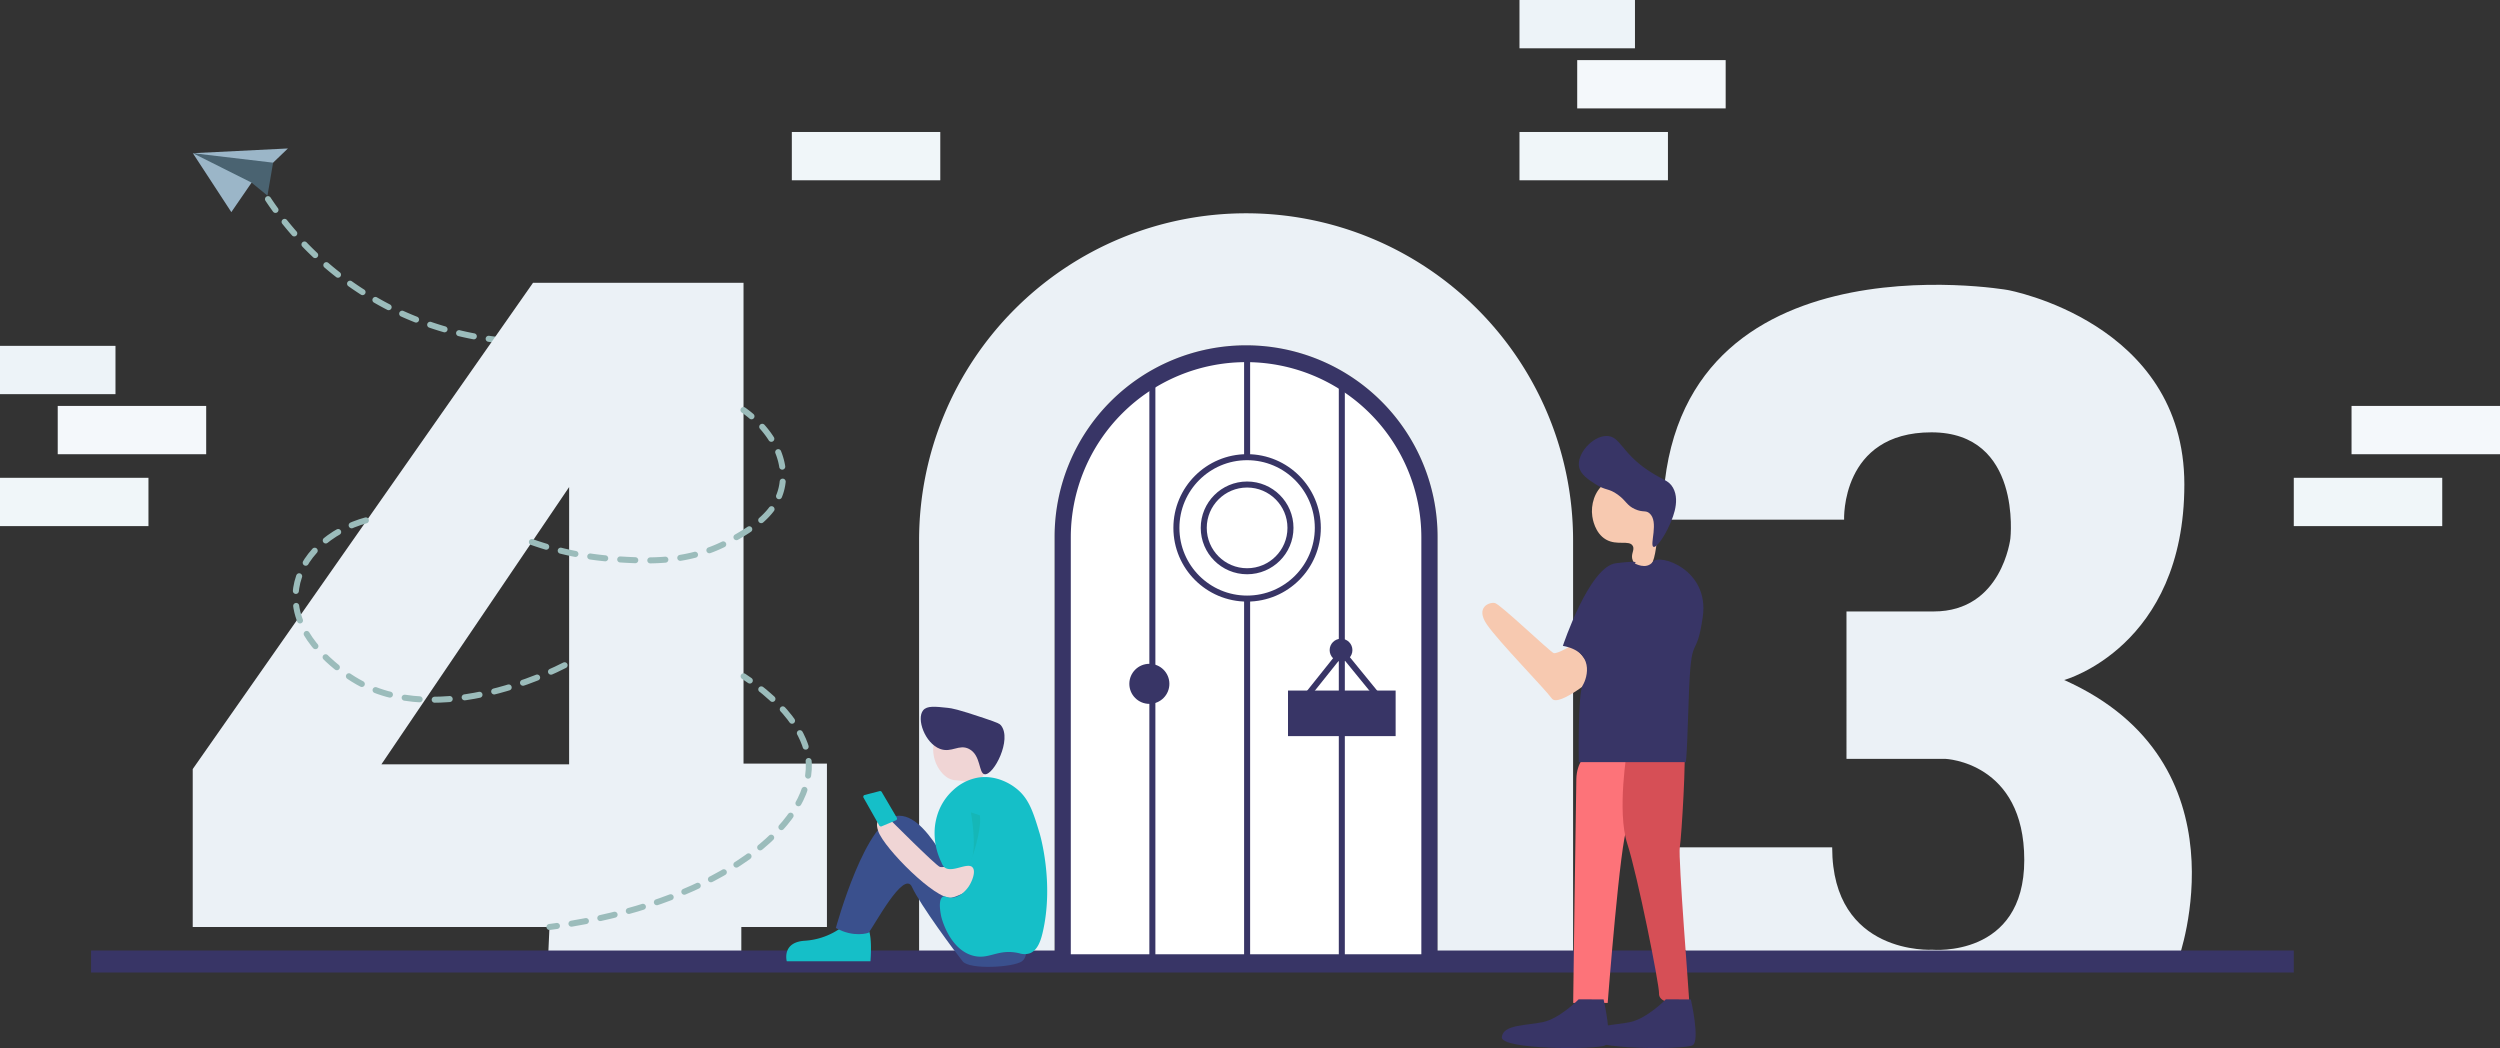 <svg xmlns="http://www.w3.org/2000/svg" viewBox="0 0 830.2 348.01"><rect x="0" y="0" width="830.2" height="348.01" fill="#333333" stroke="none"/><defs><style>.cls-1,.cls-12,.cls-17,.cls-18{fill:none;}.cls-1,.cls-17,.cls-18{stroke:#9bbcbb;stroke-linecap:round;stroke-linejoin:round;}.cls-1,.cls-12,.cls-13,.cls-17,.cls-18{stroke-width:2px;}.cls-1{stroke-dasharray:5;}.cls-2{fill:#383566;}.cls-3{fill:#ebf1f6;}.cls-4{fill:#f0d5d5;}.cls-5{fill:#15bfc8;}.cls-6{fill:#3a508d;}.cls-7{fill:#15b7b7;}.cls-8{fill:#f7c9b0;}.cls-9{fill:#fd7379;}.cls-10{fill:#d64f56;}.cls-11,.cls-13{fill:#fff;}.cls-12,.cls-13{stroke:#383566;stroke-miterlimit:10;}.cls-14{fill:#edf3f8;}.cls-15{fill:#f0f6f9;}.cls-16{fill:#f4f8fb;}.cls-18{stroke-dasharray:4.88 4.88;}.cls-19{fill:#9bb6c8;}.cls-20{fill:#4a6371;}</style></defs><g id="Layer_2" data-name="Layer 2"><g id="Layer_1-2" data-name="Layer 1"><path class="cls-1" d="M167.24,113.09a105.83,105.83,0,0,1-37.17-10.57A107.1,107.1,0,0,1,89,66.13"/><path class="cls-2" d="M413.8,114.66h0a63.59,63.59,0,0,1,63.59,63.59V321.08a0,0,0,0,1,0,0H350.21a0,0,0,0,1,0,0V178.25A63.59,63.59,0,0,1,413.8,114.66Z"/><path class="cls-3" d="M246.91,253.57V93.92H177L64,255.39v52.44H182.47L182,318.26h64.18V307.83h28.43V253.57Zm-57.92.26H126.65L189,161.74Z"/><path class="cls-3" d="M522.39,179.42V318.26h-45v-140a63.59,63.59,0,0,0-127.18,0v140h-45V179.42a108.59,108.59,0,1,1,217.18,0Z"/><path class="cls-3" d="M552.13,172.57h60.26s-1.18-29,29-29,26.22,35.22,26.22,35.22-2.74,24.26-25.43,24.26h-29V252H646s26.22,1,26.22,33.59-30.52,29.8-30.52,29.8-33.27,2-33.27-34H549s1.56,31.16,14.47,36.91h160s23.48-65.09-38-92.48c0,0,39.91-10.95,39.91-64.95s-58.69-64.57-58.69-64.57S552.13,76.3,552.13,172.57Z"/><rect class="cls-2" x="30.24" y="315.65" width="731.48" height="7.3"/><path class="cls-4" d="M311.38,244.19c-2.27,2.85-1.55,7-.5,9.42.34.79,2.05,4.42,5.31,5.32,1.06.29,1.48.07,4.31.6,2.18.41,2.42.63,3.11.5,2.42-.45,3.64-4,3.91-4.81s2.11-6.48-1.41-10.53C322.4,240.43,314.58,240.18,311.38,244.19Z"/><path class="cls-5" d="M279.44,308a23.21,23.21,0,0,1-12.29,4.41c-7.62.53-5.88,6.81-5.88,6.81h27.79s.94-11.09-1.6-11.22S279.44,308,279.44,308Z"/><path class="cls-2" d="M312.18,248.7c-5-1.85-7.95-10-5.61-12.83,1.28-1.55,3.94-1.26,8.22-.8,1.21.13,3.16.42,12,3.41,4.75,1.6,5.17,1.86,5.62,2.41,3.75,4.66-2.43,16.62-5.42,16.23-2.07-.27-1.14-6.34-5.21-8.42C318.47,247,316,250.11,312.18,248.7Z"/><path class="cls-6" d="M277.57,308.17s10.16-37.42,21.11-37.28,19.78,26.45,23.72,27.25,18,11.23,18,11.23,1.87,7.89-1.07,9.89-17.34,2.81-19.63,0-14.18-18.84-16.85-24.72-12.56,13-14.44,15.23C288.39,309.77,283.58,311.51,277.57,308.17Z"/><path class="cls-4" d="M320.1,286.59s-6.62,1.76-8,1.28-16.84-16-16.84-16-5.61-1.51-3.6,4.2,19.17,22.89,24.25,22.05c3.22-.53,14.53-6.91,14.53-6.91Z"/><path class="cls-5" d="M324.81,258.22a16.17,16.17,0,0,0-8.22,4.11,18.55,18.55,0,0,0-5.41,8.62,20.29,20.29,0,0,0-.8,4.61,22.18,22.18,0,0,0,2.3,10.93,4.3,4.3,0,0,0,.8,1.4c2.42,2.28,7.66-1.65,9.43.1,1.27,1.27-.06,4.7-1.31,6.52-.27.39-2.54,3.6-5.71,3.6-1.48,0-2.07-.7-2.81-.3-1.78,1-.55,6.38-.5,6.62.11.47,2.7,10.82,10.53,12.93,5.44,1.46,8.21-2.46,15.33-.81a5.7,5.7,0,0,0,3.61,0c2.49-1,3.52-4.1,4.11-6.51,4.06-16.78-.91-33.27-.91-33.27-2.22-7.39-3.68-12-8.31-15.34C336,260.72,331.1,257.23,324.81,258.22Z"/><path class="cls-7" d="M322.4,269.75s2.21,11.63,0,16.24c0,0,3.71-10,3-15.24Z"/><path class="cls-5" d="M287.11,264l5-1.29a.62.62,0,0,1,.69.29l5,8.52a.61.61,0,0,1-.29.89l-4.74,2a.63.63,0,0,1-.78-.27l-5.23-9.24A.62.62,0,0,1,287.11,264Z"/><path class="cls-8" d="M533,160.47c-3.55,2.56-4.78,7.23-4.23,11,.1.7.82,5.55,4.53,7.69s7.72.06,8.9,2.11c.8,1.4-.85,2.75,0,4.83.73,1.78,2.94,3.26,4.52,2.87,2.51-.62,3.1-5.81,3.63-10.41.91-8,1.36-12-1.06-15.09C545.9,159.16,538.13,156.76,533,160.47Z"/><path class="cls-2" d="M542.93,169.07c-2.8-1.27-2.81-2.72-5.73-4.83-3.07-2.21-3.94-1.24-7.39-3.47-2.27-1.46-4.94-3.17-5.43-5.73-.83-4.24,4.42-10.3,9.2-10.26,4.55.05,4.81,5.59,14,11.62,4.53,3,6.55,3,8,5.58,2.62,4.72-.53,11.06-1.81,13.73-1.47,3-3.75,6.25-4.68,5.88-1.4-.54,1.91-8.45-1.36-11.16C546.48,169.36,545.6,170.28,542.93,169.07Z"/><path class="cls-8" d="M522.42,214s-5.28,3.32-6.49,2.87-17.65-16.15-19.46-16.6-6.64,1.36-2.72,7.09,19.31,21.42,21.57,24.59,15.24-7.84,15.24-7.84Z"/><path class="cls-9" d="M526.79,250.69s-3.17,2.26-3.32,8-1.05,74.37-1.05,74.37h11.46s4.23-54.76,6.49-58.23,16.14-18.71,12.37-22.78S526.79,250.69,526.79,250.69Z"/><path class="cls-10" d="M540.37,248.88s-3.47,20.52,0,31.23,10.71,47.07,10.56,49.78,4.07,3.17,4.07,3.17,6,1.66,6,0-3.77-48.27-3.17-51.74,2.26-32,1.36-32.44S540.37,248.88,540.37,248.88Z"/><path class="cls-2" d="M519,214.48s8.75-26.4,17.65-27.45,6.11,0,6.11,0,3.9,2.38,6.13-.47,18.83,2.58,16.57,18.27-3.92,3.47-4.67,27.45-1.06,20.82-1.06,20.82H524.29s-.37-22.78,1.29-25.49S529.51,216.44,519,214.48Z"/><path class="cls-2" d="M524.23,331.86s-6.19,6.33-11.77,7.54-13.28.75-13.73,5,31.83,4.22,34.4,2.71-.61-15.23-.61-15.23Z"/><path class="cls-2" d="M553.19,331.86s-6.18,6.33-11.77,7.54-13.27.75-13.72,5,31.83,4.22,34.39,2.71-.6-15.23-.6-15.23Z"/><path class="cls-11" d="M413.8,120.26h0A58.21,58.21,0,0,1,472,178.47V316.9a0,0,0,0,1,0,0H355.59a0,0,0,0,1,0,0V178.47a58.21,58.21,0,0,1,58.21-58.21Z"/><line class="cls-12" x1="382.68" y1="124.04" x2="382.68" y2="318.83"/><line class="cls-12" x1="414.14" y1="117.13" x2="414.14" y2="318.83"/><line class="cls-12" x1="445.59" y1="124.04" x2="445.59" y2="318.83"/><circle class="cls-13" cx="414.14" cy="175.3" r="23.48"/><circle class="cls-12" cx="414.14" cy="175.3" r="14.4"/><circle class="cls-2" cx="381.68" cy="227.09" r="6.65"/><rect class="cls-2" x="427.72" y="229.32" width="35.74" height="15.13"/><polyline class="cls-12" points="433.72 231.41 445.59 216.54 457.72 231.41"/><circle class="cls-2" cx="445.33" cy="215.89" r="3.78"/><rect class="cls-14" x="504.59" width="38.35" height="16.04"/><rect class="cls-15" x="504.59" y="43.83" width="49.3" height="16.04"/><rect class="cls-15" x="262.95" y="43.83" width="49.3" height="16.04"/><rect class="cls-16" x="523.76" y="19.96" width="49.3" height="16.04"/><rect class="cls-14" y="114.85" width="38.35" height="16.04"/><rect class="cls-15" y="158.67" width="49.3" height="16.04"/><rect class="cls-16" x="19.17" y="134.8" width="49.3" height="16.04"/><rect class="cls-15" x="761.72" y="158.67" width="49.3" height="16.04"/><rect class="cls-16" x="780.9" y="134.8" width="49.3" height="16.04"/><path class="cls-17" d="M182.47,307.83l2.48-.34"/><path class="cls-18" d="M189.77,306.74c49.42-8.31,79.58-32.46,78.82-53.17-.11-3.16-1.23-13.79-17.64-26.11"/><path class="cls-17" d="M249,226c-.66-.47-1.35-.94-2.06-1.41"/><path class="cls-1" d="M187.49,220.91c-3.11,1.63-45.18,23-72.68,2.92-3.72-2.72-18.69-13.65-16.44-28.57,1.57-10.33,10.88-19.16,23.51-22.56"/><path class="cls-1" d="M176.63,180a102.84,102.84,0,0,0,27.59,5.67c10.43.68,24.64,1.6,38.55-6.26,6.35-3.59,15.41-8.71,17-18.39,1.46-8.79-3.71-18.33-12.88-24.85"/><polygon class="cls-19" points="76.82 70.44 64.04 50.87 85.43 57.91 76.82 70.44"/><polygon class="cls-19" points="64.04 50.87 95.61 49.3 89.08 55.56 64.04 50.87"/><polygon class="cls-20" points="64.04 50.87 90.69 54.02 88.82 64.96 83.55 60.65 64.04 50.87"/></g></g></svg>